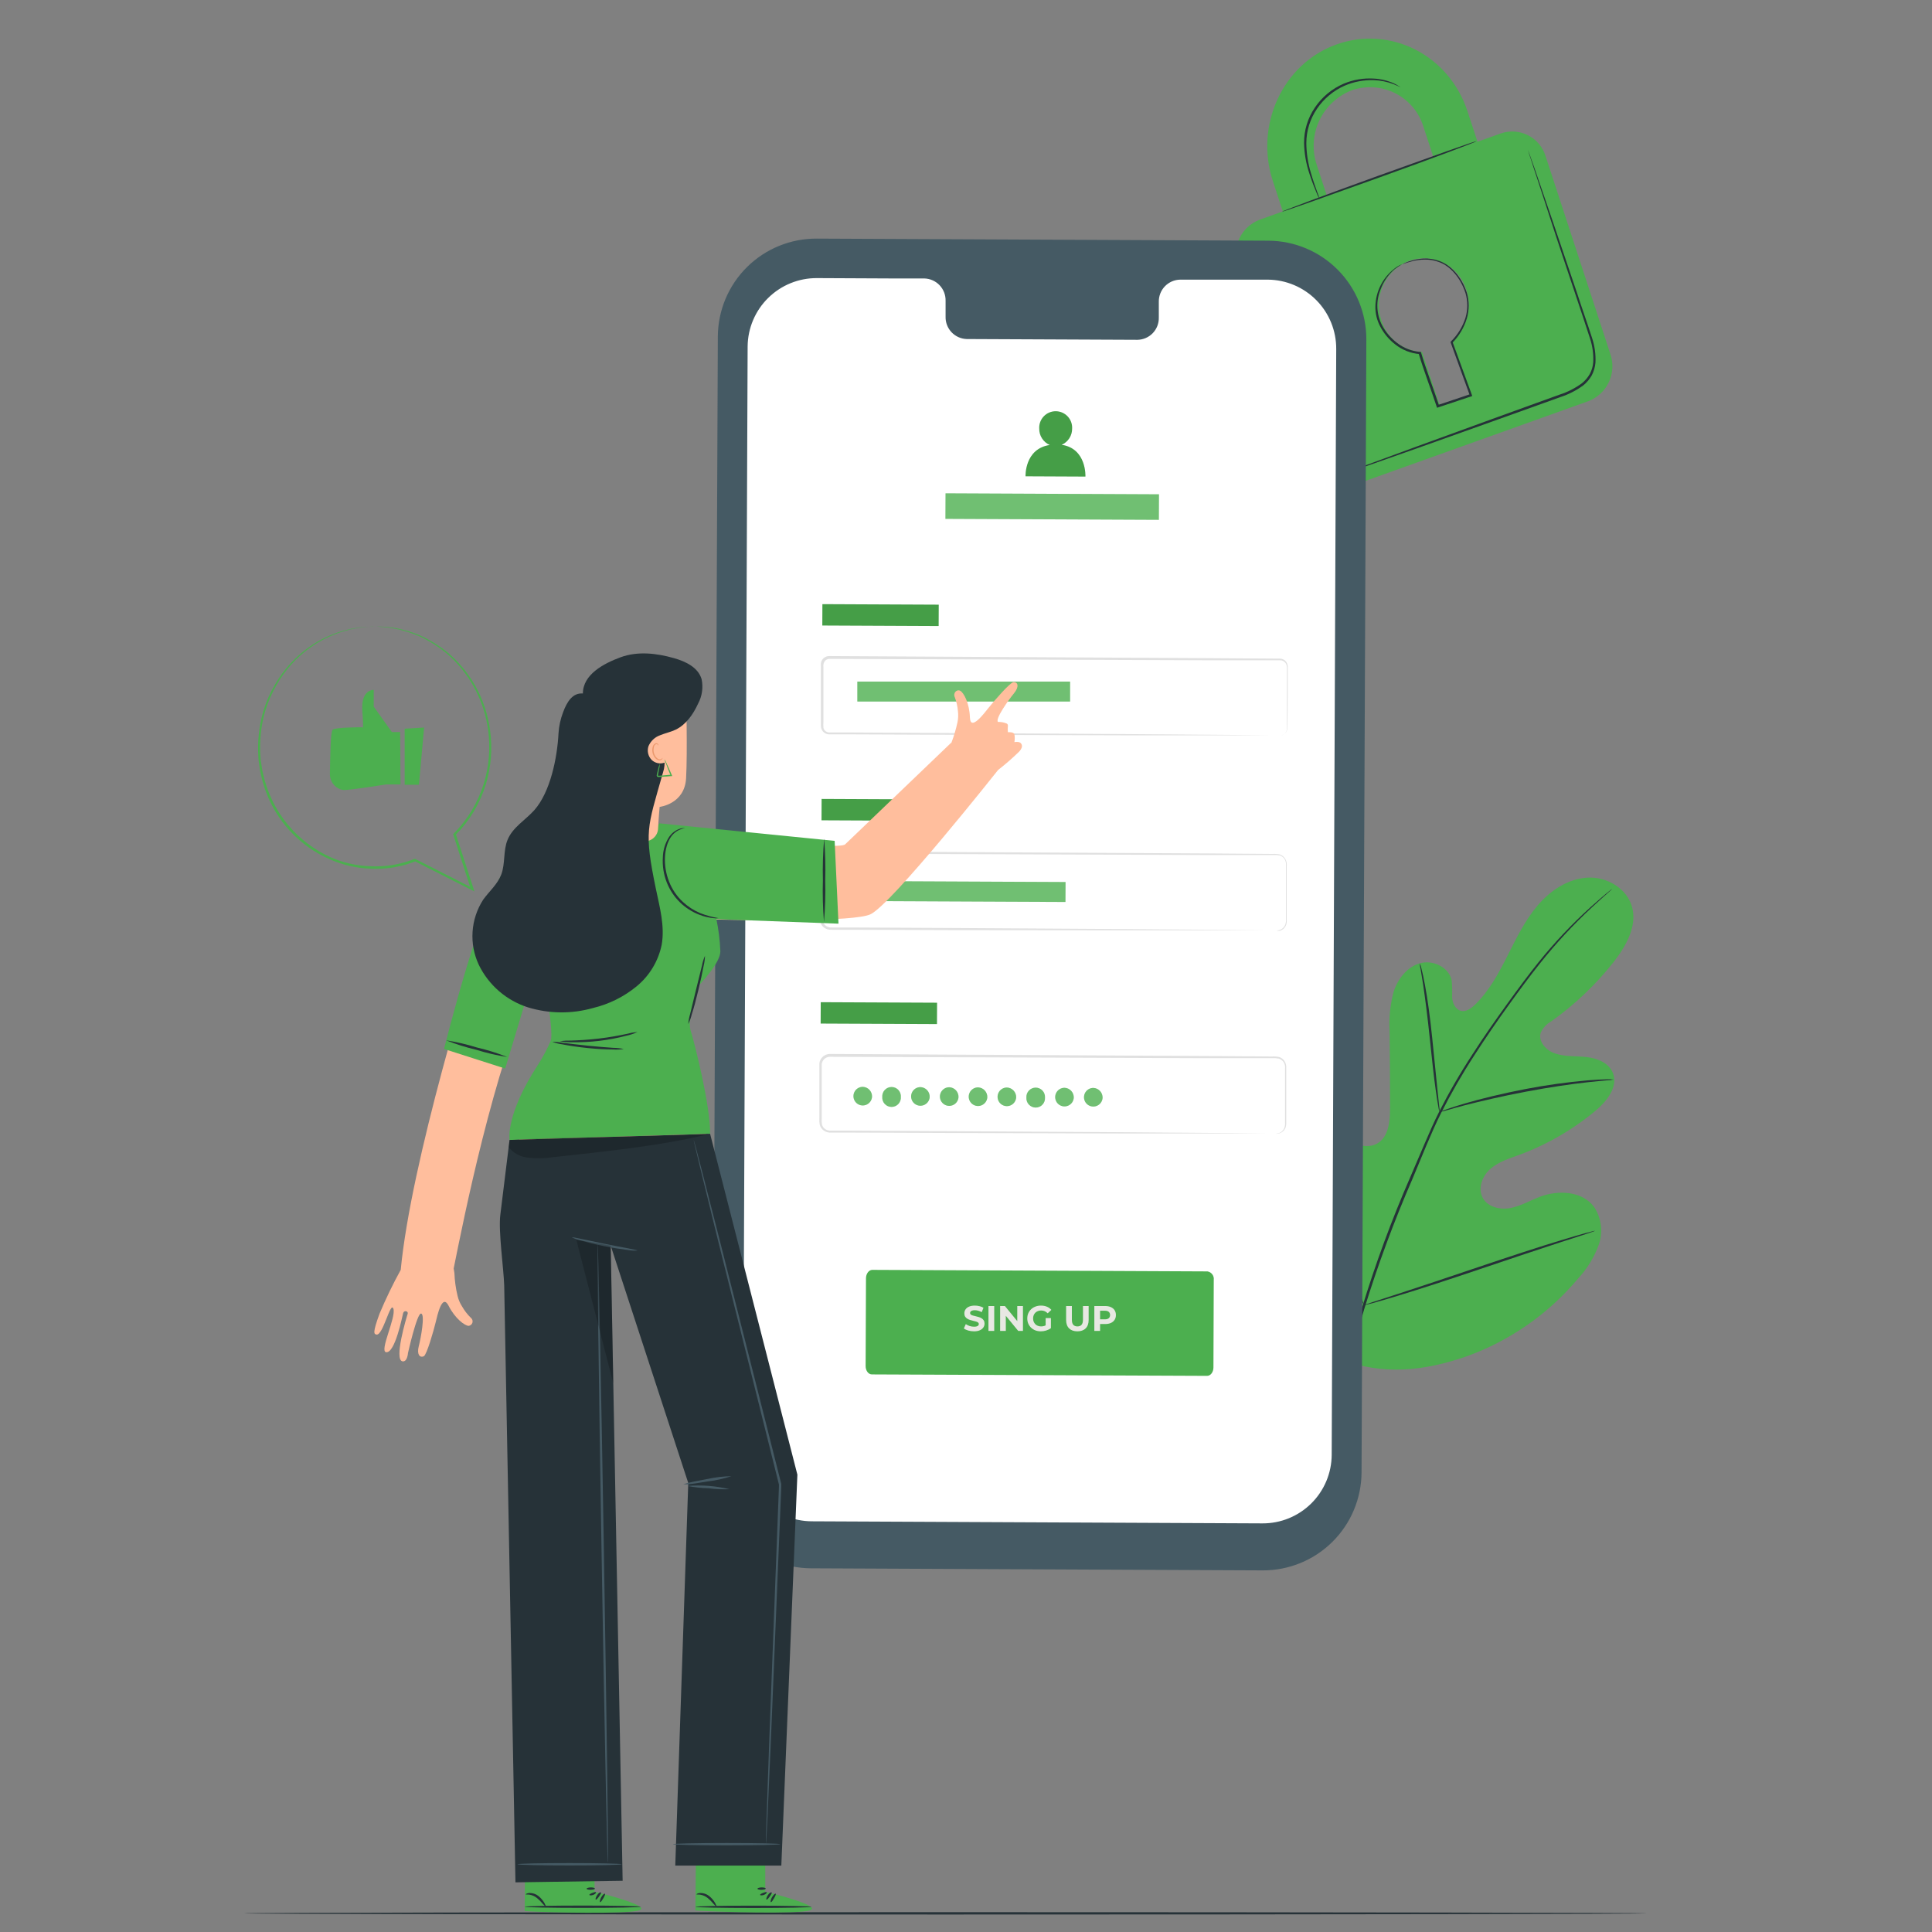 <svg width="442" height="442" viewBox="0 0 442 442" fill="none" xmlns="http://www.w3.org/2000/svg">
<rect x="0" y="0" width="442" height="442" fill="#808080" stroke="none"/>
<path d="M376.767 437.731C376.767 437.876 304.923 438 216.329 438C127.734 438 55.859 437.876 55.859 437.731C55.859 437.586 127.693 437.461 216.329 437.461C304.965 437.461 376.767 437.596 376.767 437.731Z" fill="#263238"/>
<path d="M306.765 311.031C290.78 299.864 287.159 279.133 287.79 260.494C287.893 257.389 287.552 254.098 289.031 251.376C290.511 248.654 293.967 246.781 296.75 248.085C299.057 249.171 300.061 251.862 301.354 254.087C303.079 257.051 305.608 259.466 308.648 261.053C310.624 262.088 313.076 262.709 315.031 261.632C317.721 260.152 318.032 256.458 318.011 253.353C318.011 247.578 317.977 241.809 317.908 236.048C317.722 232.954 318.036 229.851 318.839 226.858C319.801 223.918 321.943 221.196 324.871 220.368C327.799 219.541 331.451 221.248 332.113 224.27C332.227 225.55 332.258 226.836 332.206 228.12C332.289 229.414 332.889 230.832 334.099 231.225C335.31 231.618 336.572 230.718 337.503 229.807C340.69 226.702 342.863 222.656 344.88 218.661C346.898 214.666 348.874 210.557 351.771 207.152C354.668 203.747 358.672 201.046 363.152 200.787C367.632 200.528 372.298 203.281 373.415 207.628C374.532 211.975 371.998 216.415 369.277 219.944C365.171 225.183 360.33 229.801 354.906 233.657C353.847 234.236 353.002 235.139 352.495 236.234C351.823 238.304 353.778 240.374 355.816 241.026C358.123 241.792 360.627 241.554 363.059 241.844C365.49 242.134 368.076 243.189 368.997 245.466C370.259 248.633 367.611 251.945 365.014 254.118C359.799 258.465 353.878 261.885 347.508 264.23C345.232 265.058 342.842 265.793 341 267.387C339.159 268.981 338.062 271.765 339.169 273.948C340.276 276.132 343.121 276.825 345.511 276.38C347.901 275.935 350.022 274.652 352.298 273.793C356.551 272.189 362.034 272.479 364.714 276.153C365.544 277.418 366.07 278.859 366.249 280.362C366.429 281.865 366.257 283.39 365.749 284.815C364.713 287.653 363.119 290.253 361.062 292.464C354.285 300.563 345.481 306.716 335.548 310.296C325.688 313.711 316.552 314.643 306.755 311.052" fill="#4CAF4F"/>
<path d="M368.863 203.343C368.863 203.343 368.77 203.447 368.563 203.633L367.642 204.451C366.835 205.175 365.645 206.231 364.145 207.628C359.891 211.579 355.942 215.844 352.329 220.389C350.022 223.256 347.632 226.506 345.087 230.035C342.542 233.564 339.914 237.373 337.307 241.42C334.527 245.687 331.982 250.102 329.682 254.646C328.481 257.016 327.426 259.49 326.34 262.015L323.133 269.726C318.905 279.438 315.223 289.378 312.103 299.501C309.591 307.784 307.859 316.283 306.93 324.889C306.329 330.696 306.232 336.545 306.641 342.369C306.806 344.439 306.961 346.023 307.106 347.099C307.168 347.617 307.21 348.031 307.251 348.331V348.755C307.207 348.62 307.175 348.482 307.158 348.341C307.106 348.041 307.044 347.637 306.961 347.12C306.775 346.085 306.579 344.45 306.392 342.38C305.893 336.545 305.928 330.676 306.496 324.847C307.367 316.205 309.061 307.666 311.555 299.346C314.648 289.195 318.32 279.229 322.553 269.498L325.843 261.819C326.93 259.304 327.995 256.809 329.206 254.429C331.522 249.871 334.088 245.445 336.893 241.171C339.542 237.031 342.211 233.285 344.725 229.787C347.239 226.288 349.671 223.018 351.967 220.161C355.616 215.629 359.619 211.393 363.938 207.494C365.469 206.117 366.69 205.082 367.518 204.389L368.48 203.612C368.598 203.51 368.726 203.42 368.863 203.343Z" fill="#263238"/>
<path d="M329.34 254.408C329.194 253.982 329.094 253.541 329.04 253.094C328.875 252.235 328.688 251.024 328.471 249.451C328.026 246.346 327.571 242.092 327.085 237.383C326.599 232.674 326.05 228.41 325.595 225.336C325.357 223.805 325.15 222.573 325.005 221.714C324.892 221.274 324.833 220.822 324.829 220.368C325.007 220.783 325.136 221.217 325.212 221.662C325.44 222.511 325.698 223.732 325.988 225.274C326.578 228.379 327.157 232.602 327.643 237.321C328.13 242.04 328.544 246.18 328.864 249.399C329.02 250.848 329.154 252.08 329.258 253.063C329.338 253.506 329.366 253.958 329.34 254.408Z" fill="#263238"/>
<path d="M369.152 246.977C368.649 247.087 368.136 247.149 367.621 247.163C366.587 247.257 365.117 247.381 363.296 247.588C359.655 247.981 354.647 248.706 349.153 249.741C343.659 250.775 338.724 251.945 335.176 252.845C333.406 253.301 331.979 253.715 331.037 253.994C330.534 254.173 330.014 254.298 329.485 254.367C329.963 254.126 330.462 253.929 330.975 253.777C331.947 253.435 333.355 252.959 335.113 252.452C338.641 251.417 343.577 250.186 349.091 249.13C353.762 248.236 358.476 247.58 363.214 247.163C365.045 247.008 366.524 246.946 367.559 246.925C368.091 246.889 368.624 246.907 369.152 246.977Z" fill="#263238"/>
<path d="M312.062 298.622C311.952 298.472 311.861 298.309 311.793 298.135L311.11 296.697C310.521 295.445 309.724 293.592 308.772 291.325C306.848 286.772 304.396 280.396 301.788 273.317C299.181 266.238 296.781 259.863 294.96 255.257C294.07 253.022 293.336 251.19 292.787 249.824L292.208 248.344C292.127 248.173 292.072 247.992 292.042 247.805C292.153 247.955 292.243 248.119 292.311 248.292L292.994 249.73C293.573 250.983 294.38 252.835 295.332 255.102C297.257 259.656 299.709 266.031 302.316 273.11C304.923 280.189 307.324 286.565 309.145 291.17C310.034 293.406 310.769 295.238 311.307 296.604C311.545 297.194 311.741 297.639 311.897 298.084C311.977 298.254 312.033 298.436 312.062 298.622Z" fill="#263238"/>
<path d="M364.91 281.576C364.745 281.671 364.567 281.744 364.383 281.793L362.852 282.311L357.192 284.143C352.412 285.695 345.811 287.91 338.569 290.353C331.327 292.795 324.695 294.968 319.884 296.417C317.483 297.152 315.528 297.711 314.173 298.084L312.61 298.487C312.429 298.545 312.242 298.583 312.052 298.601C312.217 298.506 312.395 298.433 312.579 298.384L314.111 297.866L319.77 296.034C324.55 294.482 331.151 292.267 338.393 289.825C345.636 287.382 352.257 285.209 357.068 283.76C359.479 283.025 361.424 282.466 362.789 282.094L364.352 281.69C364.533 281.632 364.721 281.594 364.91 281.576Z" fill="#263238"/>
<path d="M343.349 30.526L338.021 32.43L335.734 25.465C331.534 12.621 318.146 5.801 305.844 10.137C293.542 14.474 286.993 28.559 291.194 41.403L293.48 48.369L288.131 50.283C286.092 51.075 284.435 52.622 283.507 54.603C282.578 56.585 282.448 58.848 283.144 60.923L297.971 106.243C298.278 107.271 298.789 108.225 299.473 109.051C300.157 109.876 301 110.556 301.951 111.049C302.903 111.543 303.944 111.84 305.013 111.923C306.081 112.005 307.156 111.873 308.172 111.532L363.39 91.775C365.456 90.985 367.136 89.424 368.076 87.42C369.015 85.417 369.142 83.127 368.428 81.032L353.592 35.711C353.276 34.687 352.757 33.737 352.066 32.918C351.376 32.099 350.527 31.427 349.571 30.943C348.615 30.459 347.571 30.173 346.502 30.101C345.433 30.029 344.361 30.174 343.349 30.526ZM301.261 37.771C300.128 34.431 300.331 30.783 301.828 27.59C303.325 24.397 305.998 21.907 309.289 20.642C310.914 20.086 312.635 19.863 314.348 19.986C316.061 20.11 317.731 20.577 319.26 21.36C320.788 22.144 322.143 23.227 323.244 24.546C324.345 25.864 325.169 27.391 325.667 29.036L327.943 36.001L303.537 44.736L301.261 37.771ZM332.299 77.989L336.086 89.56C336.155 89.792 336.133 90.042 336.023 90.258C335.913 90.474 335.725 90.639 335.496 90.719L330.189 92.613C329.977 92.672 329.752 92.646 329.559 92.542C329.366 92.438 329.221 92.263 329.154 92.054L325.336 80.535C323.231 80.42 321.211 79.665 319.547 78.37C317.883 77.076 316.654 75.303 316.025 73.29C315.125 70.629 315.289 67.724 316.483 65.181C317.676 62.638 319.807 60.656 322.429 59.65C323.723 59.207 325.094 59.03 326.458 59.129C327.822 59.227 329.153 59.599 330.37 60.223C331.588 60.847 332.667 61.71 333.544 62.76C334.421 63.81 335.078 65.026 335.475 66.335C336.141 68.38 336.196 70.575 335.634 72.65C335.072 74.725 333.916 76.592 332.31 78.02L332.299 77.989Z" fill="#4CAF4F"/>
<path d="M337.783 32.306C337.783 32.451 327.902 36.166 315.611 40.586C303.32 45.005 293.294 48.555 293.242 48.451C293.191 48.348 303.123 44.601 315.425 40.172C327.726 35.742 337.731 32.171 337.783 32.306Z" fill="#263238"/>
<path d="M349.515 34.21C349.561 34.3 349.599 34.393 349.629 34.489C349.712 34.697 349.805 34.966 349.929 35.297C350.198 36.052 350.571 37.098 351.036 38.402L355.009 49.972C356.664 54.878 358.641 60.695 360.834 67.153C361.869 70.392 363.089 73.766 364.228 77.316C364.837 79.145 365.1 81.072 365.004 82.998C364.916 83.999 364.631 84.974 364.165 85.865C363.668 86.753 363.004 87.537 362.21 88.173C360.612 89.34 358.837 90.245 356.954 90.853L351.626 92.768L341.538 96.38L324.457 102.466L312.921 106.523L309.817 107.558L308.989 107.827C308.901 107.866 308.806 107.891 308.71 107.899C308.71 107.899 308.793 107.899 308.968 107.775L309.775 107.454L312.879 106.285L324.353 102.062L341.404 95.852L351.471 92.209L356.799 90.284C358.629 89.7 360.351 88.823 361.9 87.686C362.639 87.096 363.257 86.369 363.721 85.544C364.159 84.72 364.423 83.815 364.497 82.884C364.592 81.029 364.339 79.172 363.752 77.409C362.634 73.89 361.455 70.485 360.389 67.246C358.237 60.778 356.251 54.94 354.678 50.035C353.105 45.129 351.781 41.186 350.871 38.412C350.436 37.056 350.105 36.001 349.836 35.235L349.588 34.407C349.556 34.344 349.532 34.278 349.515 34.21Z" fill="#263238"/>
<path d="M320.38 19.938C320.38 19.938 319.832 19.669 318.818 19.255C317.373 18.699 315.844 18.392 314.297 18.344C312.003 18.265 309.72 18.697 307.613 19.607C305.051 20.74 302.86 22.573 301.292 24.895C299.713 27.211 298.866 29.948 298.86 32.751C298.882 35.048 299.23 37.331 299.895 39.53C300.433 41.413 300.992 42.914 301.364 43.959C301.584 44.49 301.764 45.037 301.902 45.595C301.608 45.098 301.362 44.575 301.168 44.032C300.743 42.997 300.133 41.527 299.533 39.633C298.796 37.411 298.395 35.091 298.343 32.751C298.315 29.842 299.182 26.995 300.826 24.595C302.449 22.188 304.73 20.298 307.396 19.151C309.569 18.236 311.923 17.833 314.276 17.972C315.857 18.052 317.41 18.42 318.86 19.058C319.247 19.237 319.621 19.445 319.977 19.679C320.124 19.744 320.26 19.831 320.38 19.938Z" fill="#263238"/>
<path d="M320.856 60.436C321.021 60.336 321.194 60.249 321.374 60.177C321.892 59.944 322.428 59.753 322.977 59.608C323.849 59.351 324.749 59.198 325.657 59.153C326.892 59.086 328.128 59.273 329.288 59.701C331.937 60.633 334.368 63.334 335.569 66.946C336.144 68.884 336.144 70.948 335.569 72.887C334.93 74.99 333.787 76.906 332.237 78.465L332.299 78.186C333.675 81.963 335.175 86.062 336.727 90.336L336.821 90.595L336.562 90.688L334.193 91.474L329.019 93.203L328.761 93.286L328.678 93.027C327.261 88.742 325.709 84.747 324.54 80.825L324.767 81.001C322.745 80.833 320.816 80.073 319.222 78.817C317.779 77.706 316.596 76.293 315.756 74.677C314.997 73.244 314.619 71.641 314.659 70.02C314.707 68.363 315.12 66.738 315.87 65.26C316.619 63.782 317.686 62.488 318.994 61.471C319.532 61.034 320.136 60.684 320.784 60.436C320.199 60.783 319.633 61.159 319.087 61.564C317.65 62.78 316.55 64.344 315.89 66.108C315.324 67.437 315.059 68.876 315.115 70.32C315.17 71.764 315.545 73.177 316.211 74.46C317.037 76.014 318.192 77.37 319.594 78.434C321.115 79.628 322.954 80.348 324.881 80.504H325.057L325.109 80.659C326.247 84.509 327.809 88.535 329.247 92.841L328.906 92.675L334.079 90.947L336.438 90.15L336.272 90.502C334.731 86.227 333.241 82.118 331.875 78.341V78.186L331.999 78.061C333.503 76.567 334.625 74.731 335.269 72.711C335.817 70.856 335.817 68.883 335.269 67.029C334.141 63.551 331.813 60.912 329.288 59.981C328.171 59.55 326.978 59.349 325.781 59.391C324.887 59.411 323.999 59.533 323.132 59.753C321.591 60.136 320.867 60.488 320.856 60.436Z" fill="#263238"/>
<path d="M288.876 359.27L185.528 358.794C179.56 358.761 173.848 356.36 169.649 352.118C165.449 347.876 163.104 342.14 163.128 336.17L164.225 77.006C164.237 74.048 164.832 71.122 165.976 68.394C167.119 65.666 168.789 63.191 170.889 61.109C172.99 59.027 175.48 57.38 178.217 56.261C180.954 55.142 183.885 54.574 186.842 54.589L290.18 55.065C296.148 55.095 301.86 57.494 306.062 61.734C310.264 65.974 312.612 71.709 312.59 77.679L311.493 336.833C311.481 339.791 310.886 342.719 309.743 345.448C308.6 348.177 306.93 350.654 304.83 352.737C302.73 354.821 300.24 356.47 297.503 357.591C294.765 358.712 291.834 359.283 288.876 359.27Z" fill="#455A64"/>
<path d="M290.025 63.976H269.994C269.341 63.988 268.696 64.129 268.097 64.39C267.498 64.652 266.956 65.029 266.502 65.499C266.049 65.971 265.693 66.526 265.454 67.135C265.215 67.744 265.099 68.393 265.111 69.047V72.68C265.123 73.333 265.007 73.982 264.768 74.591C264.529 75.199 264.172 75.754 263.719 76.224C263.265 76.694 262.723 77.07 262.124 77.33C261.525 77.591 260.881 77.73 260.228 77.741L221.181 77.565C219.86 77.53 218.607 76.971 217.697 76.013C216.788 75.054 216.295 73.774 216.329 72.452V68.82C216.362 67.5 215.871 66.221 214.964 65.262C214.056 64.304 212.806 63.745 211.487 63.707H204.441L186.904 63.624C182.733 63.599 178.722 65.229 175.749 68.156C172.776 71.083 171.084 75.069 171.043 79.242L170.009 332.206C169.999 334.276 170.397 336.328 171.18 338.244C171.963 340.16 173.116 341.903 174.573 343.373C176.029 344.843 177.761 346.012 179.669 346.813C181.577 347.614 183.624 348.031 185.694 348.041L288.824 348.517C290.895 348.527 292.947 348.128 294.864 347.344C296.781 346.56 298.524 345.406 299.995 343.949C301.466 342.491 302.635 340.757 303.437 338.847C304.238 336.937 304.655 334.888 304.664 332.817L305.699 79.852C305.724 75.668 304.087 71.645 301.147 68.668C298.208 65.691 294.207 64.003 290.025 63.976Z" fill="white"/>
<path d="M276.15 314.767L199.464 314.436C198.668 314.436 198.026 313.567 198.037 312.511L198.119 292.443C198.119 291.408 198.771 290.518 199.568 290.518L276.254 290.87C276.695 290.946 277.09 291.19 277.356 291.551C277.622 291.911 277.739 292.361 277.682 292.805L277.609 312.852C277.609 313.918 276.947 314.777 276.15 314.767Z" fill="#4CAF4F"/>
<path d="M222.826 304.578C222.371 304.578 221.934 304.518 221.517 304.399C221.099 304.275 220.763 304.115 220.509 303.919L220.956 302.927C221.2 303.101 221.487 303.245 221.818 303.358C222.154 303.467 222.493 303.521 222.834 303.521C223.094 303.521 223.303 303.497 223.46 303.448C223.623 303.394 223.742 303.32 223.818 303.228C223.894 303.136 223.932 303.03 223.932 302.911C223.932 302.759 223.872 302.64 223.753 302.553C223.634 302.461 223.476 302.388 223.281 302.334C223.086 302.274 222.869 302.22 222.631 302.171C222.398 302.117 222.162 302.052 221.923 301.976C221.69 301.9 221.476 301.803 221.281 301.683C221.086 301.564 220.926 301.407 220.801 301.212C220.682 301.017 220.622 300.767 220.622 300.464C220.622 300.138 220.709 299.843 220.883 299.577C221.061 299.306 221.327 299.092 221.679 298.935C222.037 298.772 222.484 298.691 223.021 298.691C223.379 298.691 223.731 298.734 224.078 298.821C224.425 298.902 224.731 299.027 224.997 299.195L224.59 300.195C224.325 300.044 224.059 299.932 223.794 299.862C223.528 299.786 223.268 299.748 223.013 299.748C222.758 299.748 222.55 299.778 222.387 299.838C222.224 299.897 222.108 299.976 222.037 300.073C221.967 300.166 221.932 300.274 221.932 300.399C221.932 300.545 221.991 300.664 222.11 300.756C222.23 300.843 222.387 300.914 222.582 300.968C222.777 301.022 222.991 301.076 223.224 301.13C223.463 301.185 223.699 301.247 223.932 301.317C224.17 301.388 224.387 301.483 224.582 301.602C224.777 301.721 224.935 301.879 225.054 302.074C225.179 302.269 225.241 302.515 225.241 302.814C225.241 303.133 225.152 303.426 224.973 303.692C224.794 303.957 224.525 304.172 224.168 304.334C223.815 304.497 223.368 304.578 222.826 304.578ZM226.141 304.481V298.789H227.458V304.481H226.141ZM228.809 304.481V298.789H229.899L233.257 302.887H232.728V298.789H234.029V304.481H232.948L229.582 300.382H230.11V304.481H228.809ZM238.124 304.578C237.675 304.578 237.26 304.508 236.88 304.367C236.506 304.22 236.178 304.014 235.897 303.749C235.62 303.483 235.403 303.171 235.246 302.814C235.094 302.456 235.018 302.063 235.018 301.635C235.018 301.206 235.094 300.813 235.246 300.456C235.403 300.098 235.623 299.786 235.905 299.52C236.187 299.255 236.517 299.052 236.897 298.911C237.276 298.764 237.694 298.691 238.149 298.691C238.653 298.691 239.106 298.775 239.507 298.943C239.913 299.111 240.255 299.355 240.531 299.675L239.686 300.456C239.48 300.239 239.255 300.079 239.011 299.976C238.767 299.867 238.501 299.813 238.214 299.813C237.937 299.813 237.685 299.857 237.458 299.943C237.23 300.03 237.032 300.155 236.864 300.317C236.702 300.48 236.574 300.672 236.482 300.895C236.395 301.117 236.352 301.364 236.352 301.635C236.352 301.9 236.395 302.144 236.482 302.366C236.574 302.589 236.702 302.784 236.864 302.952C237.032 303.114 237.227 303.239 237.45 303.326C237.677 303.413 237.927 303.456 238.198 303.456C238.458 303.456 238.71 303.415 238.954 303.334C239.203 303.247 239.444 303.104 239.678 302.903L240.426 303.854C240.117 304.088 239.756 304.266 239.344 304.391C238.938 304.516 238.531 304.578 238.124 304.578ZM239.222 303.684V301.545H240.426V303.854L239.222 303.684ZM246.481 304.578C245.673 304.578 245.042 304.353 244.586 303.903C244.131 303.453 243.903 302.811 243.903 301.976V298.789H245.221V301.927C245.221 302.469 245.332 302.86 245.554 303.098C245.776 303.337 246.088 303.456 246.489 303.456C246.89 303.456 247.202 303.337 247.424 303.098C247.646 302.86 247.758 302.469 247.758 301.927V298.789H249.059V301.976C249.059 302.811 248.831 303.453 248.375 303.903C247.92 304.353 247.289 304.578 246.481 304.578ZM250.36 304.481V298.789H252.824C253.334 298.789 253.773 298.873 254.141 299.041C254.51 299.203 254.794 299.439 254.995 299.748C255.196 300.057 255.296 300.426 255.296 300.854C255.296 301.277 255.196 301.643 254.995 301.952C254.794 302.261 254.51 302.499 254.141 302.667C253.773 302.83 253.334 302.911 252.824 302.911H251.092L251.677 302.318V304.481H250.36ZM251.677 302.464L251.092 301.838H252.751C253.157 301.838 253.461 301.751 253.662 301.578C253.862 301.404 253.962 301.163 253.962 300.854C253.962 300.54 253.862 300.296 253.662 300.122C253.461 299.949 253.157 299.862 252.751 299.862H251.092L251.677 299.236V302.464Z" fill="#E8E8E3"/>
<path d="M214.76 138.338L188.15 138.217L188.128 143.102L214.738 143.223L214.76 138.338Z" fill="#4CAF4F"/>
<path opacity="0.1" d="M214.76 138.338L188.15 138.217L188.128 143.102L214.738 143.223L214.76 138.338Z" fill="black"/>
<path d="M292.766 168.331C292.975 168.31 293.181 168.261 293.377 168.186C293.663 168.074 293.912 167.884 294.095 167.636C294.278 167.389 294.388 167.095 294.411 166.789C294.411 165.143 294.411 162.742 294.411 159.658C294.411 158.116 294.411 156.388 294.411 154.483C294.411 154.017 294.411 153.531 294.411 153.045C294.479 152.573 294.376 152.092 294.122 151.689C293.979 151.495 293.794 151.338 293.58 151.228C293.367 151.119 293.131 151.06 292.891 151.057H291.277H276.326L189.791 150.737C189.569 150.733 189.35 150.783 189.152 150.882C188.954 150.981 188.783 151.126 188.653 151.306C188.403 151.711 188.307 152.192 188.384 152.662C188.384 153.697 188.384 154.732 188.384 155.767C188.384 157.836 188.384 159.906 188.384 161.976C188.384 163.011 188.384 164.046 188.384 165.081C188.341 165.563 188.341 166.048 188.384 166.53C188.438 166.737 188.539 166.928 188.679 167.09C188.819 167.251 188.994 167.378 189.191 167.462C189.394 167.543 189.613 167.581 189.832 167.575H195.098L218.077 167.7L256.979 167.938L283.207 168.145L290.335 168.227H292.187C292.611 168.227 292.818 168.227 292.818 168.227H292.187H290.335H283.207H256.979L218.077 168.103L195.098 168.01H189.832C189.542 168.022 189.253 167.972 188.984 167.865C188.711 167.749 188.469 167.572 188.275 167.348C188.082 167.123 187.942 166.858 187.866 166.572C187.806 166.3 187.786 166.021 187.804 165.744V164.978C187.804 163.943 187.804 162.908 187.804 161.873C187.804 159.803 187.804 157.733 187.804 155.663C187.804 154.628 187.804 153.593 187.804 152.558C187.784 152.283 187.784 152.006 187.804 151.73C187.843 151.426 187.961 151.137 188.146 150.892C188.324 150.642 188.56 150.439 188.834 150.3C189.108 150.162 189.411 150.091 189.718 150.095L276.254 150.571L291.204 150.675H292.818C293.103 150.675 293.383 150.744 293.635 150.875C293.887 151.007 294.104 151.197 294.267 151.43C294.558 151.88 294.676 152.421 294.598 152.951C294.598 153.438 294.598 153.924 294.598 154.39C294.598 156.274 294.598 158.002 294.598 159.565C294.598 162.67 294.525 165.05 294.505 166.706C294.479 167.024 294.364 167.329 294.171 167.584C293.979 167.839 293.717 168.033 293.418 168.145C293.222 168.266 292.997 168.331 292.766 168.331Z" fill="#E0E0E0"/>
<path d="M244.812 155.932H196.143V160.496H244.812V155.932Z" fill="#4CAF4F"/>
<path opacity="0.2" d="M244.812 155.932H196.143V160.496H244.812V155.932Z" fill="white"/>
<path d="M214.579 182.902L187.969 182.781L187.946 187.666L214.557 187.787L214.579 182.902Z" fill="#4CAF4F"/>
<path opacity="0.1" d="M214.579 182.902L187.969 182.781L187.946 187.666L214.557 187.787L214.579 182.902Z" fill="black"/>
<path d="M292.094 212.896C292.303 212.871 292.51 212.833 292.715 212.782C293.004 212.69 293.27 212.537 293.494 212.334C293.719 212.13 293.898 211.881 294.018 211.603C294.181 211.185 294.245 210.735 294.205 210.288C294.205 209.791 294.205 209.253 294.205 208.653C294.205 207.452 294.205 206.086 294.205 204.513V197.941C294.254 197.465 294.149 196.986 293.904 196.575C293.649 196.153 293.248 195.84 292.777 195.695C292.261 195.603 291.737 195.575 291.214 195.612H276.326L190.091 195.292C189.627 195.293 189.179 195.462 188.831 195.769C188.483 196.075 188.258 196.498 188.197 196.958C188.197 197.941 188.197 199.028 188.197 200.063C188.197 202.133 188.197 204.203 188.197 206.272C188.197 207.307 188.197 208.342 188.197 209.377C188.159 209.861 188.18 210.348 188.259 210.826C188.389 211.246 188.655 211.61 189.015 211.861C189.397 212.104 189.846 212.22 190.298 212.192H191.736H194.726L217.622 212.306L256.389 212.544L282.524 212.751L289.632 212.834H282.524H256.389L217.601 212.793L194.705 212.71H190.205C189.645 212.743 189.09 212.594 188.622 212.286C188.151 211.959 187.807 211.48 187.649 210.93C187.556 210.404 187.528 209.869 187.566 209.336C187.566 208.301 187.566 207.266 187.566 206.231C187.566 204.161 187.566 202.091 187.566 200.021C187.566 198.986 187.566 197.951 187.566 196.916C187.642 196.325 187.93 195.781 188.378 195.386C188.825 194.992 189.401 194.774 189.998 194.774L276.233 195.25L291.121 195.364C291.676 195.33 292.232 195.368 292.777 195.478C293.314 195.654 293.768 196.022 294.049 196.513C294.317 196.969 294.433 197.498 294.38 198.024C294.38 198.51 294.38 198.986 294.38 199.462C294.38 201.336 294.38 203.054 294.38 204.637C294.38 206.221 294.38 207.556 294.38 208.777C294.38 209.367 294.38 209.916 294.38 210.423C294.418 210.886 294.343 211.351 294.163 211.778C294.029 212.064 293.835 212.317 293.594 212.521C293.352 212.725 293.07 212.874 292.766 212.958C292.54 212.977 292.313 212.956 292.094 212.896Z" fill="#E0E0E0"/>
<path d="M214.378 229.401L187.768 229.281L187.746 234.166L214.356 234.286L214.378 229.401Z" fill="#4CAF4F"/>
<path opacity="0.1" d="M214.378 229.401L187.768 229.281L187.746 234.166L214.356 234.286L214.378 229.401Z" fill="black"/>
<path d="M291.887 259.376C292.096 259.351 292.303 259.313 292.508 259.262C292.795 259.171 293.06 259.019 293.285 258.818C293.51 258.616 293.689 258.369 293.811 258.093C293.973 257.675 294.037 257.225 293.998 256.778C293.998 256.271 293.998 255.743 293.998 255.133C293.998 253.943 293.998 252.566 293.998 250.993V244.421C294.047 243.945 293.942 243.466 293.697 243.055C293.436 242.641 293.037 242.333 292.57 242.185C292.055 242.09 291.53 242.058 291.007 242.092H276.119L189.884 241.771C189.42 241.773 188.972 241.942 188.624 242.249C188.276 242.555 188.051 242.978 187.99 243.438C187.99 244.473 187.99 245.508 187.99 246.543C187.99 248.612 187.99 250.682 187.99 252.752C187.99 253.787 187.99 254.822 187.99 255.857C187.952 256.337 187.973 256.821 188.052 257.296C188.176 257.718 188.443 258.084 188.808 258.331C189.188 258.579 189.638 258.695 190.091 258.662H194.591L217.487 258.786L256.255 259.024L282.389 259.231L289.497 259.314H282.389H256.255L217.487 259.2L194.591 259.107H190.091C189.531 259.145 188.974 258.996 188.508 258.683C188.037 258.356 187.693 257.877 187.535 257.327C187.442 256.801 187.415 256.266 187.452 255.733C187.452 254.698 187.452 253.663 187.452 252.628C187.452 250.558 187.452 248.488 187.452 246.418C187.452 245.383 187.452 244.348 187.452 243.262C187.526 242.671 187.812 242.127 188.258 241.732C188.704 241.338 189.278 241.12 189.873 241.119L276.109 241.595L290.997 241.709C291.552 241.675 292.108 241.714 292.653 241.823C293.19 241.999 293.643 242.368 293.925 242.858C294.193 243.314 294.309 243.843 294.256 244.369C294.256 244.856 294.256 245.342 294.256 245.808C294.256 247.681 294.256 249.399 294.256 250.983C294.256 252.566 294.256 253.901 294.256 255.122C294.256 255.712 294.256 256.261 294.256 256.768C294.296 257.231 294.221 257.696 294.039 258.124C293.905 258.409 293.71 258.663 293.469 258.866C293.228 259.07 292.946 259.219 292.642 259.304C292.4 259.387 292.141 259.411 291.887 259.376Z" fill="#E0E0E0"/>
<path d="M243.773 201.788L195.105 201.567L195.084 206.131L243.752 206.352L243.773 201.788Z" fill="#4CAF4F"/>
<path opacity="0.2" d="M243.773 201.788L195.105 201.567L195.084 206.131L243.752 206.352L243.773 201.788Z" fill="white"/>
<path d="M199.506 250.931C199.475 251.347 199.323 251.745 199.068 252.076C198.814 252.407 198.468 252.655 198.073 252.791C197.678 252.927 197.253 252.944 196.849 252.839C196.444 252.735 196.08 252.515 195.8 252.205C195.52 251.896 195.337 251.511 195.273 251.098C195.21 250.686 195.269 250.264 195.444 249.884C195.618 249.505 195.9 249.185 196.254 248.965C196.608 248.744 197.019 248.633 197.436 248.644C198.013 248.676 198.553 248.934 198.941 249.362C199.328 249.79 199.531 250.354 199.506 250.931Z" fill="#4CAF4F"/>
<path d="M206.096 250.962C206.117 251.254 206.077 251.547 205.979 251.822C205.881 252.098 205.728 252.351 205.529 252.565C205.329 252.778 205.088 252.949 204.82 253.066C204.552 253.182 204.262 253.242 203.97 253.242C203.678 253.242 203.388 253.182 203.12 253.066C202.852 252.949 202.611 252.778 202.411 252.565C202.212 252.351 202.059 252.098 201.961 251.822C201.863 251.547 201.824 251.254 201.844 250.962C201.824 250.67 201.863 250.377 201.961 250.102C202.059 249.826 202.212 249.573 202.411 249.359C202.611 249.145 202.852 248.975 203.12 248.858C203.388 248.742 203.678 248.681 203.97 248.681C204.262 248.681 204.552 248.742 204.82 248.858C205.088 248.975 205.329 249.145 205.529 249.359C205.728 249.573 205.881 249.826 205.979 250.102C206.077 250.377 206.117 250.67 206.096 250.962Z" fill="#4CAF4F"/>
<path d="M212.697 250.993C212.667 251.409 212.515 251.807 212.26 252.138C212.005 252.469 211.659 252.717 211.264 252.853C210.87 252.989 210.444 253.006 210.04 252.902C209.636 252.798 209.271 252.577 208.991 252.268C208.711 251.958 208.528 251.573 208.465 251.161C208.402 250.748 208.461 250.326 208.635 249.947C208.809 249.567 209.091 249.248 209.445 249.027C209.8 248.806 210.211 248.695 210.628 248.706C211.203 248.74 211.742 248.999 212.129 249.427C212.516 249.855 212.72 250.417 212.697 250.993Z" fill="#4CAF4F"/>
<path d="M219.288 251.024C219.257 251.44 219.105 251.838 218.85 252.169C218.596 252.5 218.25 252.748 217.855 252.884C217.46 253.02 217.035 253.037 216.631 252.932C216.226 252.828 215.862 252.608 215.582 252.298C215.302 251.989 215.119 251.604 215.055 251.191C214.992 250.779 215.051 250.357 215.226 249.977C215.4 249.598 215.682 249.278 216.036 249.058C216.39 248.837 216.801 248.725 217.218 248.737C217.794 248.771 218.333 249.03 218.72 249.458C219.106 249.885 219.31 250.448 219.288 251.024Z" fill="#4CAF4F"/>
<path d="M225.878 251.045C225.85 251.461 225.699 251.861 225.446 252.193C225.192 252.525 224.847 252.775 224.452 252.913C224.057 253.05 223.631 253.068 223.226 252.965C222.821 252.862 222.456 252.642 222.175 252.333C221.894 252.024 221.71 251.639 221.646 251.226C221.582 250.813 221.64 250.39 221.814 250.01C221.989 249.63 222.27 249.31 222.625 249.089C222.98 248.868 223.391 248.756 223.809 248.768C224.382 248.802 224.92 249.06 225.306 249.485C225.693 249.911 225.898 250.47 225.878 251.045Z" fill="#4CAF4F"/>
<path d="M232.479 251.076C232.451 251.49 232.302 251.888 232.051 252.219C231.8 252.55 231.457 252.801 231.066 252.94C230.674 253.079 230.25 253.1 229.846 253.002C229.443 252.903 229.077 252.688 228.793 252.384C228.51 252.08 228.322 251.7 228.252 251.29C228.182 250.88 228.233 250.459 228.399 250.078C228.566 249.697 228.84 249.373 229.188 249.145C229.536 248.918 229.942 248.798 230.358 248.799C230.941 248.82 231.491 249.072 231.889 249.499C232.286 249.926 232.499 250.493 232.479 251.076Z" fill="#4CAF4F"/>
<path d="M239.07 251.107C239.09 251.399 239.05 251.691 238.952 251.967C238.855 252.243 238.702 252.496 238.502 252.709C238.303 252.923 238.061 253.094 237.793 253.21C237.525 253.327 237.236 253.387 236.943 253.387C236.651 253.387 236.362 253.327 236.094 253.21C235.825 253.094 235.584 252.923 235.385 252.709C235.185 252.496 235.032 252.243 234.934 251.967C234.837 251.691 234.797 251.399 234.817 251.107C234.797 250.815 234.837 250.522 234.934 250.246C235.032 249.971 235.185 249.718 235.385 249.504C235.584 249.29 235.825 249.12 236.094 249.003C236.362 248.887 236.651 248.826 236.943 248.826C237.236 248.826 237.525 248.887 237.793 249.003C238.061 249.12 238.303 249.29 238.502 249.504C238.702 249.718 238.855 249.971 238.952 250.246C239.05 250.522 239.09 250.815 239.07 251.107Z" fill="#4CAF4F"/>
<path d="M245.66 251.138C245.632 251.553 245.483 251.95 245.232 252.281C244.981 252.613 244.638 252.863 244.247 253.002C243.855 253.141 243.431 253.163 243.027 253.064C242.624 252.965 242.258 252.751 241.974 252.447C241.691 252.142 241.503 251.762 241.433 251.352C241.363 250.942 241.414 250.521 241.58 250.14C241.747 249.759 242.021 249.435 242.369 249.208C242.717 248.981 243.123 248.86 243.539 248.861C244.122 248.883 244.672 249.134 245.07 249.561C245.467 249.988 245.68 250.555 245.66 251.138Z" fill="#4CAF4F"/>
<path d="M252.251 251.169C252.222 251.586 252.072 251.985 251.818 252.317C251.565 252.649 251.219 252.9 250.825 253.037C250.43 253.174 250.004 253.192 249.599 253.089C249.194 252.986 248.828 252.767 248.547 252.457C248.266 252.148 248.082 251.763 248.018 251.35C247.954 250.937 248.013 250.515 248.187 250.135C248.361 249.755 248.643 249.434 248.998 249.214C249.352 248.993 249.764 248.881 250.181 248.892C250.755 248.927 251.292 249.184 251.679 249.609C252.065 250.035 252.271 250.594 252.251 251.169Z" fill="#4CAF4F"/>
<g opacity="0.2">
<path d="M199.506 250.931C199.475 251.347 199.323 251.745 199.068 252.076C198.814 252.407 198.468 252.655 198.073 252.791C197.678 252.927 197.253 252.944 196.849 252.839C196.444 252.735 196.08 252.515 195.8 252.205C195.52 251.896 195.337 251.511 195.273 251.098C195.21 250.686 195.269 250.264 195.444 249.884C195.618 249.505 195.9 249.185 196.254 248.965C196.608 248.744 197.019 248.633 197.436 248.644C198.013 248.676 198.553 248.934 198.941 249.362C199.328 249.79 199.531 250.354 199.506 250.931Z" fill="white"/>
<path d="M206.096 250.962C206.117 251.254 206.077 251.546 205.979 251.822C205.881 252.098 205.728 252.351 205.529 252.564C205.329 252.778 205.088 252.949 204.82 253.066C204.552 253.182 204.262 253.242 203.97 253.242C203.678 253.242 203.388 253.182 203.12 253.066C202.852 252.949 202.611 252.778 202.411 252.564C202.212 252.351 202.059 252.098 201.961 251.822C201.863 251.546 201.824 251.254 201.844 250.962C201.824 250.67 201.863 250.377 201.961 250.102C202.059 249.826 202.212 249.573 202.411 249.359C202.611 249.145 202.852 248.975 203.12 248.858C203.388 248.742 203.678 248.681 203.97 248.681C204.262 248.681 204.552 248.742 204.82 248.858C205.088 248.975 205.329 249.145 205.529 249.359C205.728 249.573 205.881 249.826 205.979 250.102C206.077 250.377 206.117 250.67 206.096 250.962Z" fill="white"/>
<path d="M212.697 250.993C212.667 251.409 212.515 251.807 212.26 252.138C212.005 252.469 211.659 252.717 211.264 252.853C210.87 252.989 210.444 253.006 210.04 252.902C209.636 252.797 209.271 252.577 208.991 252.267C208.711 251.958 208.528 251.573 208.465 251.16C208.402 250.748 208.461 250.326 208.635 249.946C208.809 249.567 209.091 249.247 209.445 249.027C209.8 248.806 210.211 248.695 210.628 248.706C211.203 248.74 211.742 248.999 212.129 249.427C212.516 249.854 212.72 250.417 212.697 250.993Z" fill="white"/>
<path d="M219.288 251.024C219.257 251.44 219.105 251.838 218.85 252.169C218.596 252.5 218.25 252.748 217.855 252.884C217.46 253.02 217.035 253.037 216.631 252.933C216.226 252.828 215.862 252.608 215.582 252.298C215.302 251.989 215.119 251.604 215.055 251.191C214.992 250.779 215.051 250.357 215.225 249.977C215.4 249.598 215.681 249.278 216.036 249.058C216.39 248.837 216.801 248.726 217.218 248.737C217.794 248.771 218.333 249.03 218.72 249.458C219.106 249.885 219.31 250.448 219.288 251.024Z" fill="white"/>
<path d="M225.878 251.045C225.85 251.461 225.699 251.861 225.446 252.193C225.192 252.525 224.847 252.775 224.452 252.913C224.057 253.05 223.631 253.068 223.226 252.965C222.821 252.862 222.456 252.642 222.175 252.333C221.894 252.024 221.71 251.639 221.646 251.226C221.582 250.813 221.64 250.39 221.814 250.01C221.989 249.63 222.27 249.31 222.625 249.089C222.98 248.868 223.391 248.756 223.809 248.768C224.382 248.802 224.92 249.06 225.306 249.485C225.693 249.911 225.898 250.47 225.878 251.045Z" fill="white"/>
<path d="M232.479 251.076C232.451 251.491 232.302 251.888 232.051 252.219C231.8 252.55 231.457 252.801 231.066 252.94C230.674 253.079 230.25 253.101 229.846 253.002C229.443 252.903 229.077 252.688 228.793 252.384C228.51 252.08 228.322 251.7 228.252 251.29C228.182 250.88 228.233 250.459 228.399 250.078C228.566 249.697 228.84 249.373 229.188 249.146C229.536 248.918 229.942 248.798 230.358 248.799C230.941 248.82 231.491 249.072 231.889 249.499C232.286 249.926 232.499 250.493 232.479 251.076Z" fill="white"/>
<path d="M239.07 251.107C239.09 251.399 239.05 251.692 238.952 251.967C238.855 252.243 238.702 252.496 238.502 252.71C238.303 252.923 238.061 253.094 237.793 253.211C237.525 253.327 237.236 253.387 236.943 253.387C236.651 253.387 236.362 253.327 236.094 253.211C235.825 253.094 235.584 252.923 235.385 252.71C235.185 252.496 235.032 252.243 234.934 251.967C234.837 251.692 234.797 251.399 234.817 251.107C234.797 250.815 234.837 250.522 234.934 250.247C235.032 249.971 235.185 249.718 235.385 249.504C235.584 249.29 235.825 249.12 236.094 249.003C236.362 248.887 236.651 248.827 236.943 248.827C237.236 248.827 237.525 248.887 237.793 249.003C238.061 249.12 238.303 249.29 238.502 249.504C238.702 249.718 238.855 249.971 238.952 250.247C239.05 250.522 239.09 250.815 239.07 251.107Z" fill="white"/>
<path d="M245.66 251.138C245.632 251.552 245.483 251.95 245.232 252.281C244.981 252.612 244.638 252.863 244.247 253.002C243.855 253.141 243.431 253.163 243.027 253.064C242.624 252.965 242.258 252.75 241.974 252.446C241.691 252.142 241.503 251.762 241.433 251.352C241.363 250.942 241.414 250.521 241.58 250.14C241.747 249.759 242.021 249.435 242.369 249.207C242.717 248.98 243.123 248.86 243.539 248.861C244.122 248.882 244.672 249.134 245.07 249.561C245.467 249.988 245.68 250.555 245.66 251.138Z" fill="white"/>
<path d="M252.251 251.169C252.222 251.586 252.072 251.985 251.818 252.317C251.565 252.649 251.219 252.9 250.824 253.037C250.43 253.174 250.004 253.192 249.599 253.089C249.194 252.986 248.828 252.766 248.547 252.457C248.266 252.148 248.082 251.763 248.018 251.35C247.954 250.937 248.013 250.514 248.187 250.135C248.361 249.755 248.643 249.434 248.997 249.213C249.352 248.993 249.764 248.881 250.181 248.892C250.755 248.927 251.292 249.184 251.679 249.609C252.065 250.035 252.271 250.594 252.251 251.169Z" fill="white"/>
</g>
<path d="M242.887 101.762C243.606 101.446 244.216 100.925 244.641 100.264C245.066 99.603 245.287 98.832 245.277 98.047C245.304 97.536 245.227 97.025 245.05 96.546C244.873 96.066 244.6 95.627 244.248 95.256C243.896 94.885 243.473 94.59 243.003 94.388C242.533 94.186 242.028 94.082 241.516 94.082C241.005 94.082 240.499 94.186 240.03 94.388C239.56 94.59 239.136 94.885 238.785 95.256C238.433 95.627 238.16 96.066 237.983 96.546C237.806 97.025 237.729 97.536 237.756 98.047C237.74 98.84 237.959 99.621 238.387 100.289C238.814 100.958 239.43 101.485 240.156 101.804C234.362 102.673 234.621 108.966 234.621 108.966L248.319 109.028C248.319 109.028 248.64 102.621 242.887 101.762Z" fill="#4CAF4F"/>
<path opacity="0.1" d="M242.887 101.762C243.606 101.446 244.216 100.925 244.641 100.264C245.066 99.603 245.287 98.832 245.277 98.047C245.304 97.536 245.227 97.025 245.05 96.546C244.873 96.066 244.6 95.627 244.248 95.256C243.896 94.885 243.473 94.59 243.003 94.388C242.533 94.186 242.028 94.082 241.516 94.082C241.005 94.082 240.499 94.186 240.03 94.388C239.56 94.59 239.136 94.885 238.785 95.256C238.433 95.627 238.16 96.066 237.983 96.546C237.806 97.025 237.729 97.536 237.756 98.047C237.74 98.84 237.959 99.621 238.387 100.289C238.814 100.958 239.43 101.485 240.156 101.804C234.362 102.673 234.621 108.966 234.621 108.966L248.319 109.028C248.319 109.028 248.64 102.621 242.887 101.762Z" fill="black"/>
<path d="M265.147 113.086L216.323 112.865L216.297 118.702L265.12 118.923L265.147 113.086Z" fill="#4CAF4F"/>
<path opacity="0.2" d="M265.147 113.086L216.323 112.865L216.297 118.702L265.12 118.923L265.147 113.086Z" fill="white"/>
<path d="M85.656 143.336H85.17L83.763 143.44C83.001 143.486 82.244 143.586 81.497 143.74C81.013 143.808 80.533 143.901 80.059 144.019L78.455 144.464C75.726 145.302 73.15 146.578 70.83 148.242C67.764 150.468 65.204 153.318 63.319 156.605C62.21 158.499 61.328 160.517 60.691 162.618C60.021 164.9 59.635 167.257 59.542 169.635C59.481 170.884 59.502 172.135 59.605 173.381C59.605 174.013 59.78 174.644 59.863 175.286C59.933 175.932 60.054 176.573 60.225 177.2C61.156 181.353 63.043 185.231 65.738 188.525C68.432 191.819 71.859 194.437 75.745 196.171C78.557 197.385 81.571 198.062 84.632 198.168C87.793 198.342 90.958 197.889 93.944 196.833L94.854 196.492H94.978L95.082 196.554L108.128 203.178L107.745 203.509C106.349 199.183 105.004 194.991 103.7 190.965V190.81L103.814 190.696C106.979 187.507 109.328 183.602 110.663 179.312C111.872 175.389 112.225 171.253 111.698 167.182C111.229 163.564 110.066 160.071 108.273 156.894C106.728 154.165 104.734 151.716 102.376 149.65C100.43 148.014 98.277 146.643 95.971 145.572C94.227 144.819 92.411 144.247 90.55 143.864L88.481 143.523L86.981 143.409L86.07 143.347H85.76C85.863 143.335 85.967 143.335 86.07 143.347H86.991L88.491 143.409L90.56 143.709C92.444 144.064 94.285 144.615 96.054 145.355C98.399 146.413 100.591 147.781 102.572 149.422C104.974 151.479 107.01 153.929 108.594 156.667C110.438 159.877 111.636 163.418 112.122 167.089C112.693 171.222 112.365 175.43 111.16 179.425C109.816 183.805 107.43 187.793 104.207 191.048L104.269 190.779C105.573 194.805 106.928 198.996 108.335 203.312L108.532 203.944L107.942 203.643L94.895 197.03H95.123L94.192 197.372C91.149 198.443 87.926 198.907 84.704 198.738C81.577 198.619 78.5 197.917 75.631 196.668C70.157 194.323 65.603 190.247 62.667 185.066C61.316 182.673 60.329 180.092 59.739 177.407C59.578 176.763 59.457 176.11 59.377 175.451C59.294 174.799 59.16 174.157 59.129 173.516C58.849 169.833 59.238 166.13 60.277 162.587C60.93 160.457 61.837 158.414 62.977 156.501C64.908 153.185 67.521 150.317 70.644 148.087C73.002 146.418 75.621 145.152 78.393 144.34L80.018 143.926C80.496 143.815 80.979 143.729 81.466 143.668C82.221 143.528 82.985 143.445 83.752 143.419L85.17 143.367C85.331 143.346 85.494 143.335 85.656 143.336Z" fill="#4CAF4F"/>
<path d="M91.553 167.472H89.639L85.501 161.655V157.836C85.501 157.836 82.542 157.65 82.894 162.649C83.246 167.648 82.894 166.375 82.894 166.375C82.894 166.375 76.614 166.375 76.096 166.944C75.579 167.513 75.548 173.578 75.475 176.962C75.436 177.778 75.67 178.584 76.14 179.251C76.611 179.919 77.291 180.41 78.072 180.647C78.291 180.707 78.518 180.739 78.745 180.74C80.317 180.74 88.315 179.467 88.315 179.467H91.616L91.553 167.472Z" fill="#4CAF4F"/>
<path d="M97.027 166.447L95.847 179.529H92.578V166.716L97.027 166.447Z" fill="#4CAF4F"/>
<path d="M136.021 432.773V423.924L120.161 423.81L120.026 437.192L121.009 437.265C125.386 437.544 143.274 437.958 146.212 437.047C149.482 436.033 136.021 432.773 136.021 432.773Z" fill="#4CAF4F"/>
<path d="M146.585 436.22C146.585 436.365 140.646 436.489 133.331 436.489C126.017 436.489 120.078 436.365 120.078 436.22C120.078 436.075 126.017 435.95 133.331 435.95C140.646 435.95 146.585 436.075 146.585 436.22Z" fill="#263238"/>
<path d="M136.301 434.584C136.166 434.512 136.301 434.046 136.622 433.549C136.942 433.052 137.377 432.845 137.48 432.949C137.584 433.052 137.366 433.446 137.056 433.87C136.746 434.294 136.435 434.657 136.301 434.584Z" fill="#263238"/>
<path d="M137.315 435.164C137.17 435.164 137.242 434.584 137.553 434.036C137.863 433.487 138.277 433.156 138.391 433.239C138.505 433.322 138.318 433.787 138.029 434.274C137.739 434.76 137.449 435.216 137.315 435.164Z" fill="#263238"/>
<path d="M124.858 436.178C124.796 436.178 124.558 435.992 124.216 435.598C123.8 435.093 123.335 434.628 122.83 434.211C122.333 433.814 121.741 433.554 121.113 433.456C120.626 433.394 120.316 433.456 120.285 433.394C120.254 433.332 120.554 433.114 121.123 433.073C121.874 433.057 122.607 433.306 123.192 433.777C123.741 434.224 124.204 434.768 124.558 435.381C124.796 435.836 124.92 436.136 124.858 436.178Z" fill="#263238"/>
<path d="M136.353 432.918C136.425 433.042 136.156 433.353 135.701 433.519C135.246 433.684 134.842 433.622 134.821 433.519C134.801 433.415 135.121 433.198 135.515 433.052C135.908 432.907 136.27 432.794 136.353 432.918Z" fill="#263238"/>
<path d="M136.104 432.059C136.104 432.214 135.69 432.339 135.152 432.349C134.614 432.359 134.19 432.235 134.201 432.09C134.211 431.945 134.635 431.81 135.152 431.8C135.67 431.79 136.084 431.914 136.104 432.059Z" fill="#263238"/>
<path d="M175.078 432.773V423.924L159.218 423.81L159.083 437.058L160.066 437.13C164.443 437.41 182.342 437.958 185.269 437.047C188.539 436.033 175.078 432.773 175.078 432.773Z" fill="#4CAF4F"/>
<path d="M185.642 436.24C185.642 436.385 179.714 436.509 172.388 436.509C165.063 436.509 159.145 436.385 159.145 436.24C159.145 436.095 165.074 435.971 172.388 435.971C179.703 435.971 185.642 436.095 185.642 436.24Z" fill="#263238"/>
<path d="M175.358 434.584C175.234 434.512 175.358 434.046 175.678 433.549C175.999 433.052 176.434 432.845 176.537 432.949C176.641 433.052 176.423 433.446 176.113 433.87C175.803 434.294 175.492 434.657 175.358 434.584Z" fill="#263238"/>
<path d="M176.372 435.164C176.237 435.164 176.299 434.584 176.62 434.036C176.941 433.487 177.344 433.156 177.458 433.239C177.572 433.322 177.375 433.787 177.086 434.274C176.796 434.76 176.516 435.216 176.372 435.164Z" fill="#263238"/>
<path d="M163.915 436.178C163.853 436.178 163.625 435.992 163.273 435.598C162.857 435.093 162.392 434.628 161.887 434.211C161.39 433.814 160.798 433.554 160.169 433.456C159.694 433.394 159.373 433.456 159.342 433.394C159.311 433.332 159.611 433.114 160.18 433.073C160.931 433.057 161.663 433.306 162.249 433.777C162.801 434.221 163.264 434.765 163.615 435.381C163.853 435.836 163.977 436.136 163.915 436.178Z" fill="#263238"/>
<path d="M175.41 432.918C175.482 433.042 175.213 433.353 174.758 433.519C174.302 433.684 173.899 433.622 173.878 433.519C173.858 433.415 174.178 433.198 174.571 433.052C174.965 432.907 175.327 432.794 175.41 432.918Z" fill="#263238"/>
<path d="M175.182 432.059C175.182 432.214 174.768 432.339 174.23 432.349C173.692 432.359 173.278 432.235 173.289 432.09C173.299 431.945 173.713 431.81 174.23 431.8C174.747 431.79 175.182 431.914 175.182 432.059Z" fill="#263238"/>
<path d="M233.514 169.997C233.1 169.572 232.076 169.779 232.076 169.779C232.178 169.184 232.178 168.575 232.076 167.979C231.889 167.399 230.586 167.513 230.586 167.513C230.526 167.025 230.526 166.531 230.586 166.043C230.596 165.935 230.573 165.826 230.519 165.732C230.466 165.637 230.384 165.562 230.286 165.515C229.669 165.264 229.006 165.144 228.341 165.164C227.544 164.594 230.772 160.072 231.972 158.623C233.172 157.174 232.955 156.046 231.889 156.046C231.155 156.046 227.389 160.392 226.23 161.852C225.071 163.311 221.998 167.368 221.895 164.129C221.791 160.889 220.488 158.447 219.671 158.033C218.853 157.619 217.984 158.592 218.429 159.492C218.82 160.515 219.064 161.588 219.153 162.68C219.266 163.549 219.227 164.431 219.039 165.288C218.696 166.881 218.229 168.445 217.643 169.966H217.56C217.56 169.966 194.984 191.627 193.35 193.17C191.891 194.556 162.549 191.524 156.662 190.903C154.662 190.61 152.642 190.472 150.62 190.489C148.064 190.603 147.609 190.965 145.064 190.996C138.636 191.067 132.224 191.631 125.882 192.683C123.011 193.171 120.329 194.439 118.128 196.348C115.928 198.257 114.294 200.734 113.405 203.509C107.476 222.035 94.047 265.886 91.678 290.518C89.887 293.765 88.271 297.106 86.836 300.526C85.17 305.059 85.573 305.214 86.132 305.318C87.643 305.597 89.36 297.462 90.002 299.429C90.643 301.395 86.743 309.126 88.326 309.354C90.395 309.644 92.04 301.074 92.236 300.391C92.433 299.708 93.457 299.925 93.271 300.567C92.971 301.478 90.064 311.134 92.091 311.445C93.209 311.61 93.333 309.571 93.333 309.571C93.333 309.571 95.402 300.329 96.344 300.515C97.285 300.702 96.282 306.156 95.806 307.977C95.33 309.799 95.992 310.72 96.965 310.275C97.627 309.965 99.21 304.428 99.644 302.627C100.079 300.826 101.165 295.837 102.624 298.725C104.083 301.612 106.297 303.289 107.207 303.33C107.413 303.307 107.606 303.222 107.763 303.088C107.919 302.953 108.032 302.775 108.087 302.576C108.141 302.376 108.135 302.165 108.069 301.97C108.002 301.774 107.879 301.603 107.714 301.478C106.931 300.713 106.259 299.842 105.717 298.891C105.235 298.149 104.885 297.33 104.683 296.469C104.266 294.752 104.023 292.997 103.959 291.232L103.793 290.197C106.111 278.719 112.784 245.031 122.416 223.514L126.369 231.649L128.086 237.673L117.554 263.681L162.477 263.091L155.772 237.279L163.915 210.371C172.719 210.567 195.326 210.898 199.092 209.191C203.831 207.121 228.341 176.155 228.341 176.155C229.938 174.913 231.468 173.586 232.924 172.181C232.924 172.181 234.414 170.928 233.514 169.997Z" fill="#FFBE9D"/>
<path d="M115.577 244.462C116.881 240.012 123.575 218.009 123.575 218.009C123.575 218.009 126.865 235.945 125.996 238.108C125.197 239.959 124.252 241.745 123.172 243.448C115.577 255.009 116.571 260.794 116.571 260.794L162.456 259.397C162.56 252.98 158.762 238.056 157.976 235.676C157.19 233.295 159.807 225.502 159.807 225.502C159.807 225.502 164.981 220.234 164.794 217.522C164.696 215.087 164.395 212.663 163.894 210.278L191.829 211.313L190.949 192.373L150.827 188.357C149.43 192.3 136.797 190.365 136.797 190.365C123.161 190.82 122.313 193.325 116.643 197.734C110.973 202.143 101.589 239.981 101.589 239.981L115.577 244.462Z" fill="#4CAF4F"/>
<path d="M142.705 239.981C141.91 240.123 141.1 240.165 140.294 240.105C138.794 240.105 136.735 240.002 134.47 239.774C132.204 239.546 130.155 239.225 128.696 238.936C127.892 238.832 127.103 238.63 126.348 238.335C127.157 238.336 127.964 238.412 128.758 238.563C130.228 238.749 132.266 239.008 134.521 239.236C136.777 239.464 138.825 239.619 140.305 239.722C141.111 239.732 141.915 239.819 142.705 239.981Z" fill="#263238"/>
<path d="M145.85 236.079C145.055 236.469 144.214 236.757 143.347 236.938C139.219 238.023 134.96 238.528 130.693 238.439C129.81 238.467 128.927 238.384 128.065 238.19C128.937 238.08 129.815 238.035 130.693 238.056C132.318 238.004 134.552 237.89 137.015 237.6C139.477 237.311 141.671 236.897 143.222 236.565C144.084 236.335 144.963 236.173 145.85 236.079Z" fill="#263238"/>
<path d="M161.287 218.671C161.266 219.46 161.158 220.245 160.966 221.01C160.697 222.449 160.283 224.415 159.756 226.568C159.228 228.721 158.721 230.708 158.266 232.053C158.083 232.823 157.812 233.57 157.459 234.278C157.517 233.492 157.662 232.714 157.893 231.96C158.287 230.346 158.731 228.483 159.228 226.444C159.725 224.405 160.201 222.542 160.594 220.927C160.734 220.15 160.967 219.393 161.287 218.671Z" fill="#263238"/>
<path d="M116.064 241.823C113.67 241.453 111.308 240.903 108.997 240.178C106.636 239.625 104.319 238.899 102.065 238.004C104.458 238.38 106.819 238.93 109.132 239.65C111.493 240.2 113.811 240.926 116.064 241.823Z" fill="#263238"/>
<path d="M164.391 210.05C164 210.117 163.602 210.117 163.211 210.05C162.131 209.939 161.069 209.685 160.056 209.294C158.363 208.658 156.822 207.675 155.532 206.408C154.242 205.14 153.232 203.617 152.565 201.936C151.828 200.086 151.514 198.096 151.644 196.109C151.69 194.471 152.18 192.875 153.062 191.493C153.682 190.562 154.608 189.878 155.679 189.558C155.966 189.479 156.262 189.44 156.559 189.444C156.766 189.444 156.869 189.444 156.869 189.444C156.869 189.444 156.435 189.444 155.741 189.723C154.758 190.087 153.924 190.768 153.372 191.659C151.965 193.874 151.572 197.92 153.072 201.698C153.77 203.479 154.863 205.079 156.269 206.376C157.421 207.437 158.747 208.292 160.19 208.901C161.544 209.436 162.953 209.822 164.391 210.05Z" fill="#263238"/>
<path d="M188.507 210.94C188.249 207.766 188.166 204.581 188.259 201.398C188.178 198.218 188.275 195.035 188.549 191.866C188.807 195.036 188.89 198.218 188.797 201.398C188.884 204.582 188.787 207.768 188.507 210.94Z" fill="#263238"/>
<path d="M150.558 189.516C150.672 187.208 150.91 184.6 150.91 184.6C150.91 184.6 156.621 183.969 156.962 178.07C157.304 172.171 156.962 158.561 156.962 158.561L146.616 153.262L135.132 162.297L136.901 191.793L147.433 192.466C148.238 192.488 149.019 192.19 149.605 191.637C150.191 191.084 150.534 190.322 150.558 189.516Z" fill="#FFBE9D"/>
<path d="M151.582 173.402C151.582 173.402 151.582 173.516 151.489 173.651C151.412 173.748 151.312 173.825 151.199 173.876C151.085 173.926 150.961 173.949 150.837 173.94C150.175 173.94 149.534 173.174 149.306 172.284C149.198 171.853 149.198 171.401 149.306 170.97C149.327 170.782 149.395 170.602 149.504 170.446C149.612 170.291 149.757 170.165 149.927 170.08C150.066 170.022 150.222 170.022 150.361 170.08C150.464 170.131 150.548 170.215 150.599 170.318C150.672 170.494 150.599 170.608 150.599 170.597C150.599 170.587 150.599 170.494 150.496 170.39C150.442 170.316 150.362 170.265 150.272 170.246C150.183 170.227 150.089 170.241 150.01 170.287C149.883 170.364 149.777 170.471 149.703 170.6C149.629 170.728 149.588 170.873 149.585 171.022C149.498 171.407 149.498 171.806 149.585 172.191C149.792 172.998 150.351 173.651 150.848 173.713C150.945 173.726 151.044 173.719 151.138 173.692C151.232 173.665 151.32 173.62 151.396 173.557C151.52 173.475 151.561 173.392 151.582 173.402Z" fill="#EB996E"/>
<path d="M160.511 155.373C159.714 152.661 156.828 151.316 154.2 150.571C150.196 149.432 145.871 148.935 141.96 150.374C138.049 151.813 133.352 154.338 133.352 158.654C131.045 158.467 129.721 160.486 128.81 162.99C128.228 164.516 127.879 166.121 127.776 167.751C127.486 173.402 125.903 181.205 122.24 185.345C120.171 187.653 117.305 189.247 116.126 192.124C115.091 194.619 115.629 197.579 114.667 200.104C113.808 202.329 111.915 203.912 110.528 205.848C109.116 208.043 108.285 210.562 108.113 213.167C107.941 215.772 108.434 218.379 109.546 220.741C110.665 223.043 112.242 225.092 114.179 226.765C116.116 228.437 118.373 229.698 120.813 230.469C125.645 231.94 130.799 231.991 135.659 230.614C139.307 229.742 142.71 228.054 145.612 225.678C148.582 223.252 150.622 219.873 151.386 216.115C152.12 211.892 150.941 207.597 150.061 203.395C147.309 190.116 148.096 189.423 151.572 177.097C151.655 176.879 151.696 176.652 151.758 176.434C151.82 176.217 151.851 176.113 151.893 175.948C151.991 175.461 152.043 174.965 152.048 174.468C151.54 174.657 150.989 174.697 150.459 174.583C149.93 174.469 149.443 174.207 149.058 173.826C148.671 173.42 148.402 172.917 148.278 172.371C148.154 171.824 148.18 171.254 148.354 170.721C148.598 170.139 148.962 169.614 149.422 169.18C149.882 168.747 150.427 168.415 151.023 168.206C152.172 167.73 153.403 167.482 154.531 166.954C156.921 165.816 158.576 163.456 159.704 160.982C160.631 159.268 160.917 157.279 160.511 155.373Z" fill="#263238"/>
<path d="M151.996 173.681C152.215 174.004 152.395 174.352 152.534 174.716C152.844 175.368 153.258 176.289 153.713 177.356L153.796 177.552H153.579L152.544 177.645C151.83 177.645 151.23 177.78 150.527 177.769C150.466 177.756 150.409 177.727 150.362 177.685C150.315 177.643 150.279 177.591 150.258 177.531C150.227 177.437 150.227 177.336 150.258 177.242C150.282 177.102 150.313 176.964 150.351 176.828L150.537 176.093C150.631 175.603 150.776 175.124 150.972 174.665C150.952 175.164 150.88 175.66 150.754 176.145L150.61 176.879C150.558 177.128 150.465 177.511 150.61 177.48C151.127 177.48 151.861 177.366 152.544 177.324L153.579 177.231L153.444 177.459C153 176.424 152.627 175.451 152.41 174.778C152.219 174.435 152.08 174.065 151.996 173.681Z" fill="#4CAF4F"/>
<path d="M116.571 260.794L162.456 259.397L182.424 337.37L178.751 426.811H154.489L157.459 339.275L139.715 284.991L142.446 430.279L117.926 430.641L115.35 294.078C115.236 290.28 113.994 281.721 114.46 277.953L116.571 260.794Z" fill="#263238"/>
<path d="M145.819 286.099C145.068 286.146 144.314 286.101 143.574 285.964C142.188 285.799 140.294 285.509 138.215 285.095C136.135 284.681 134.273 284.205 132.928 283.822C132.209 283.664 131.514 283.413 130.859 283.077C130.859 282.921 134.232 283.729 138.37 284.567C142.509 285.405 145.84 285.943 145.819 286.099Z" fill="#455A64"/>
<path d="M178.503 421.906C178.503 422.051 173.009 422.175 166.232 422.175C159.456 422.175 153.951 422.051 153.951 421.906C153.951 421.761 159.445 421.637 166.232 421.637C173.019 421.637 178.503 421.751 178.503 421.906Z" fill="#455A64"/>
<path d="M142.229 426.501C142.229 426.657 136.891 426.771 130.31 426.771C123.73 426.771 118.402 426.657 118.402 426.501C118.402 426.346 123.741 426.232 130.31 426.232C136.88 426.232 142.229 426.356 142.229 426.501Z" fill="#455A64"/>
<path d="M139.063 426.129C138.918 426.129 138.277 394.386 137.625 355.234C136.973 316.081 136.591 284.318 136.725 284.318C136.86 284.318 137.522 316.05 138.163 355.223C138.805 394.397 139.218 426.129 139.063 426.129Z" fill="#455A64"/>
<path d="M175.244 421.906C175.233 421.765 175.233 421.623 175.244 421.482V420.24C175.244 419.122 175.327 417.518 175.389 415.479C175.534 411.339 175.741 405.326 175.999 397.957C176.558 383.136 177.344 362.706 178.203 340.154C178.203 339.937 178.203 339.73 178.203 339.544V339.616C172.771 317.882 167.857 298.156 164.287 283.884L160.149 267.004C159.673 265.027 159.311 263.485 159.052 262.408C158.928 261.901 158.845 261.508 158.773 261.208C158.733 261.073 158.708 260.934 158.7 260.794C158.754 260.924 158.796 261.059 158.825 261.198C158.907 261.487 159.011 261.881 159.156 262.377C159.435 263.412 159.839 264.985 160.356 266.952C161.39 270.947 162.849 276.701 164.67 283.791C168.271 298.052 173.237 317.727 178.741 339.492V339.565C178.741 339.751 178.741 339.968 178.741 340.175C177.82 362.727 176.982 383.147 176.372 397.967C176.051 405.347 175.782 411.318 175.596 415.479C175.492 417.549 175.41 419.122 175.358 420.24C175.358 420.767 175.296 421.181 175.285 421.482C175.287 421.624 175.273 421.766 175.244 421.906Z" fill="#455A64"/>
<path d="M167.329 337.722C165.586 338.295 163.791 338.694 161.97 338.912C159.735 339.295 157.831 339.564 156.973 339.606V339.399C157.252 339.482 157.397 339.533 157.397 339.575C157.397 339.616 157.221 339.575 156.931 339.575H156.31L156.931 339.388C157.738 339.15 159.642 338.757 161.877 338.354C163.669 337.965 165.495 337.753 167.329 337.722Z" fill="#455A64"/>
<path d="M166.905 340.694C165.291 340.768 163.674 340.695 162.073 340.476C160.457 340.443 158.847 340.266 157.262 339.948C160.496 339.684 163.75 339.935 166.905 340.694Z" fill="#455A64"/>
<path opacity="0.2" d="M116.374 262.439C116.917 263.137 117.602 263.713 118.383 264.128C119.164 264.544 120.023 264.79 120.906 264.851C122.754 265.07 124.623 265.035 126.462 264.747C138.308 263.433 150.858 262.222 162.456 259.397C147.444 260.235 131.583 259.955 116.571 260.794L116.415 262.077" fill="black"/>
<g opacity="0.2">
<path d="M131.842 283.604L140.305 316.454L139.715 284.991L131.842 283.604Z" fill="black"/>
</g>
</svg>
